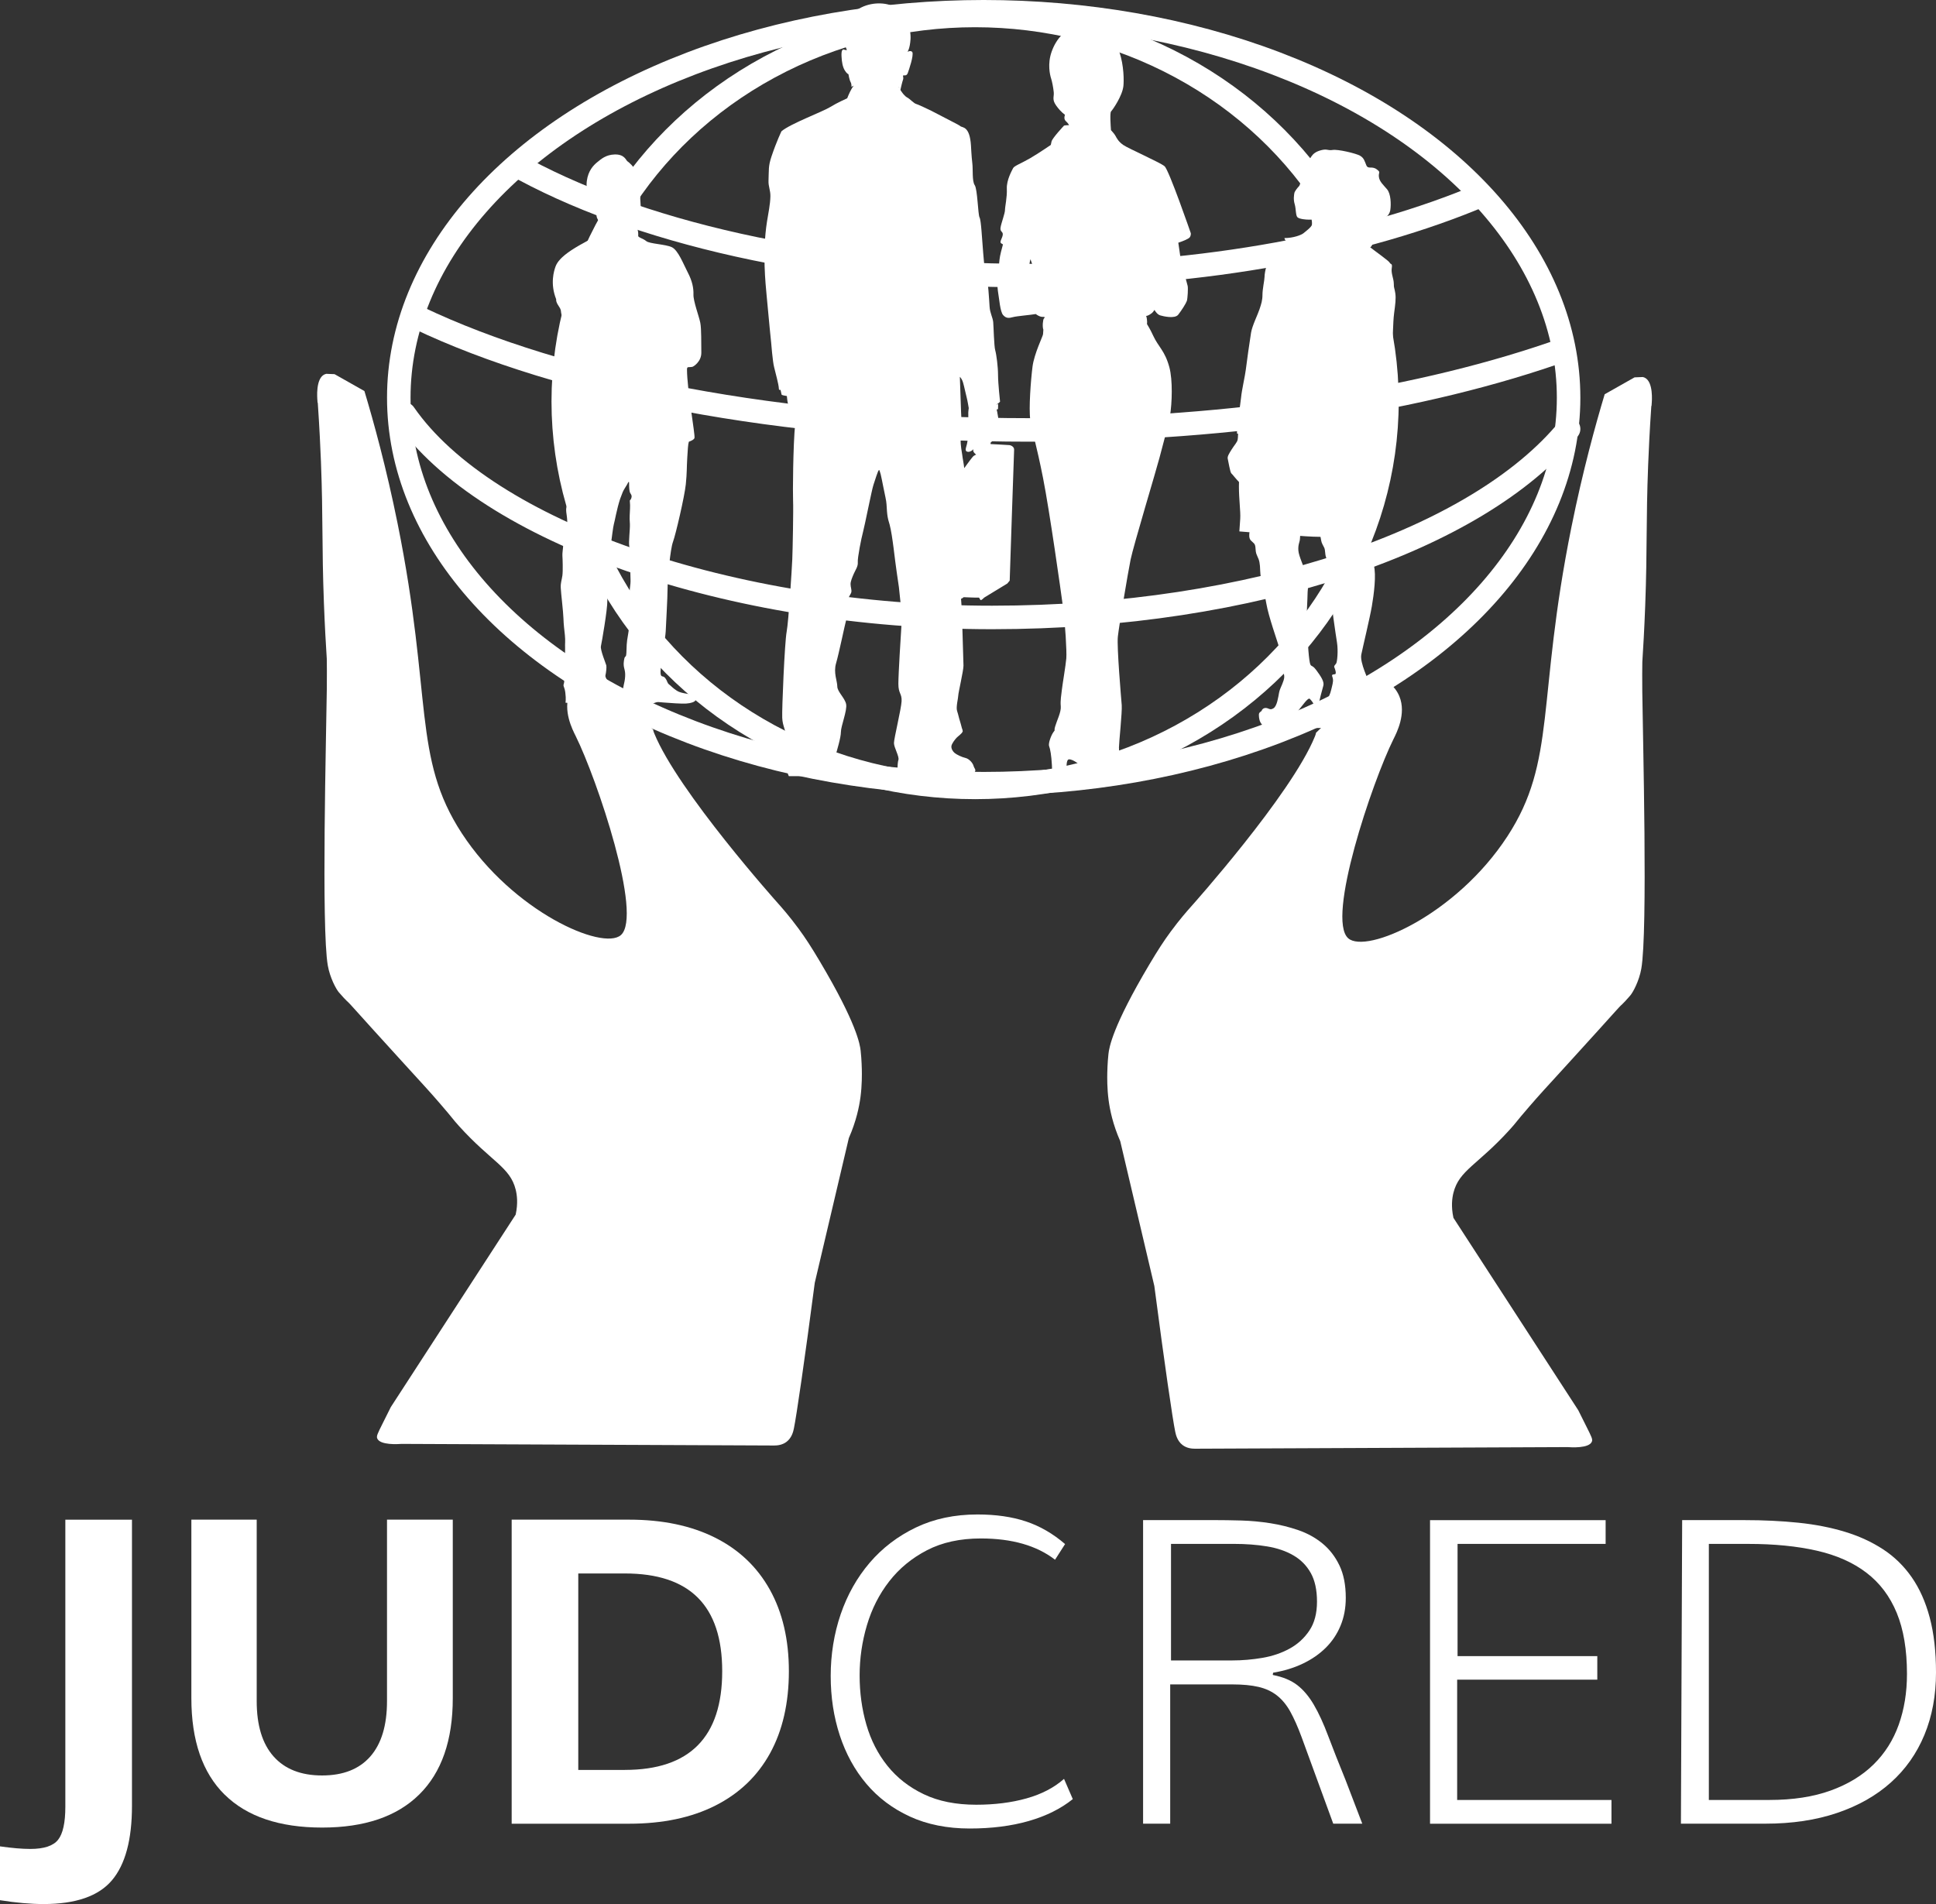 <?xml version="1.0" encoding="UTF-8"?>
<svg id="Layer_1" data-name="Layer 1" xmlns="http://www.w3.org/2000/svg" viewBox="0 0 2634.32 2591.17">
  <rect x="0" y="0" width="2634.32" height="2591.17" fill="#333333" stroke="none"/>
  <defs>
    <style>
      .cls-1 {
        fill: #fff;
      }

      .cls-2 {
        stroke-linecap: round;
      }

      .cls-2, .cls-3 {
        fill: none;
        stroke: #fff;
        stroke-miterlimit: 10;
        stroke-width: 32px;
      }
    </style>
  </defs>
  <path class="cls-1" d="m1171.06,1429.72c-.89-7.98-5.05-36.55-55.85-121.97-11.42-19.2-19.24-31.26-28.76-44.2-12.23-16.62-22.74-28.54-28.08-34.5,0,0-135.91-151.9-168.1-230.96-.6-1.46-1.34-3.36-1.68-5.31-27.02-26.62-55.48-50.37-84.55-75.23-.64-.55-1.18-1.17-1.79-1.74-8.38,4.48-21.08,12.96-27.06,27.57-9.67,23.63,3.84,49.61,8.06,58.1,29.05,58.53,91.81,244.67,61.54,271.1-24.63,21.5-146.58-31.59-216.44-138.62-67.4-103.27-39.56-184.64-87.23-420.97-15.49-76.77-32.73-139.12-45.26-180.83-13.55-7.66-27.1-15.32-40.65-22.98-3.77-.15-7.55-.3-11.32-.45-.88.19-1.7.47-2.44.83-12.07,5.74-9.87,32.1-9.5,36.04-.04,1.23.04,1.94.48,3.03,2.26,33.07,3.53,60.4,4.28,79.53,3.04,77.93,1.05,113.29,4.02,192.09,1.22,32.23,2.77,58.67,3.91,76.2.12,7.89.27,22.36.06,40.41-.73,62.54-7.64,326.28,1.34,377.11,2.98,16.85,11.38,32.25,15.11,36.54,5.07,5.83,8.95,10.04,10.82,11.73,6.13,5.53,3.39,3.68,74.61,81.76,31.1,34.09,37.36,40.74,51.61,57.22,20.11,23.25,16.76,20.56,26.45,31.28,44.1,48.76,69.31,55.56,77.02,86.35,1.78,7.09,3.4,18.55,0,34.13-56.62,87.28-113.25,174.56-169.87,261.84-1.21,2.43-5.3,10.63-10.91,21.85-7.23,14.46-8.82,17.6-7.63,20.74,3.65,9.6,28.9,7.89,33.25,7.56l506.98,2.19c4.54.01,11.21-.74,16.84-5.07,6.93-5.33,8.98-13.55,9.9-17.96,3.48-16.67,14.71-93.41,28.44-198.43l46.35-196.92c10.17-23.15,14.15-42.85,15.89-56.09,2.12-16.18,1.9-30.66,1.78-37.4,0,0-.24-13.32-1.61-25.55Z"/>
  <g>
    <path class="cls-1" d="m0,2512.68c16.27,2.32,30,3.5,41.27,3.5,18.59,0,31.18-4.16,37.77-12.48,6.59-8.32,9.87-23.34,9.87-45.02v-390.56h90.67v389.39c0,46.09-9.09,79.92-27.32,101.42-18.22,21.5-49.22,32.25-92.99,32.25-17.45,0-37.18-1.73-59.27-5.23v-73.26Z"/>
    <path class="cls-1" d="m305.71,2442.37c-30.22-29.82-45.32-73.63-45.32-131.35v-242.94h88.91v246.99c0,32.95,7.66,58.02,22.97,75.25,15.31,17.23,37.29,25.88,65.97,25.88s50.55-8.61,65.68-25.88c15.09-17.23,22.68-42.34,22.68-75.25v-246.99h89.5v242.94c0,57.36-15.2,101.02-45.61,131.06-30.41,30.04-74.48,45.02-132.24,45.02s-102.27-14.91-132.49-44.77l-.04.04Z"/>
    <path class="cls-1" d="m696.23,2068.07h159.81c45.32,0,84.27,8.14,116.81,24.41,32.54,16.27,57.43,39.91,74.7,70.9,17.23,31,25.88,68,25.88,111s-8.54,80.59-25.59,111.58c-17.05,31-41.86,54.74-74.4,71.2-32.54,16.46-71.68,24.7-117.4,24.7h-159.81v-413.79h0Zm153.99,340.57c88.35,0,132.49-44.77,132.49-134.26s-44.18-133.08-132.49-133.08h-63.36v267.35h63.36Z"/>
  </g>
  <g>
    <path class="cls-1" d="m1435.61,2122.6c-24.96-19.29-58.65-28.94-101.02-28.94-28.2,0-52.61,5.34-73.22,16.01-20.62,10.68-37.73,24.78-51.36,42.3-13.62,17.49-23.75,37.4-30.37,59.75-6.63,22.31-9.94,45.13-9.94,68.4s3.06,45.8,9.2,66.97c6.15,21.21,15.72,39.87,28.68,56.03,12.96,16.16,29.41,29.05,49.37,38.58,19.95,9.57,43.74,14.32,71.38,14.32,25.14,0,48.01-2.87,68.55-8.65,20.54-5.78,37.51-14.62,50.95-26.54l11.93,27.54c-16.27,13.07-36.23,22.97-59.86,29.78-23.63,6.81-50.51,10.23-80.59,10.23s-57.76-5.45-81.29-16.31c-23.52-10.86-43.29-25.73-59.16-44.55-15.9-18.81-27.94-40.83-36.19-65.97-8.25-25.14-12.33-52.13-12.33-80.88s4.53-57.5,13.62-84.01c9.09-26.47,22.24-49.81,39.43-69.95,17.23-20.14,38.18-36.11,62.84-47.97,24.7-11.82,52.64-17.74,83.86-17.74,24.96,0,46.98,3.17,65.97,9.5,19.03,6.33,36.74,16.6,53.2,30.78l-13.62,21.28-.04.04Z"/>
    <path class="cls-1" d="m1814.17,2481.87l-43.15-118.06c-5.12-13.81-10.23-25.29-15.31-34.5-5.12-9.17-11.15-16.49-18.15-21.98-6.99-5.49-15.31-9.35-24.96-11.63-9.65-2.28-21.57-3.42-35.75-3.42h-84.56v189.56h-36.89v-413.17h97.04c11.15,0,23.3.18,36.48.55,13.14.37,26.36,1.62,39.58,3.68,13.25,2.1,26.03,5.26,38.32,9.5,12.3,4.27,23.23,10.31,32.76,18.15,9.53,7.84,17.23,17.78,22.97,29.78,5.78,12,8.65,26.73,8.65,44.14,0,13.81-2.36,26.43-7.11,37.88-4.75,11.45-11.45,21.46-20.14,30.08-8.69,8.61-19.11,15.79-31.22,21.57-12.11,5.78-25.55,9.9-40.31,12.33-.37,1.14-.55,1.88-.55,2.28,0,.18.04.33.15.44.11.11.15.26.15.44,13.62,2.65,24.63,7.25,33.06,13.77,8.43,6.52,15.94,15.46,22.57,26.8,6.63,11.34,13.11,25.44,19.44,42.3,6.33,16.82,14.25,36.89,23.71,60.15l22.71,59.31h-39.43l-.07.04Zm-220.78-222.21h83.16c13.81,0,27.57-1.18,41.31-3.53,13.73-2.36,26.06-6.59,37.04-12.63,10.97-6.04,19.92-14.25,26.8-24.56,6.92-10.31,10.34-23.41,10.34-39.32s-2.83-28.9-8.5-39.02c-5.67-10.12-13.58-18.11-23.71-23.97-10.12-5.85-22.09-9.94-35.89-12.19-13.81-2.28-28.86-3.39-45.13-3.39h-85.41v158.63-.04Z"/>
    <path class="cls-1" d="m2192.74,2449.54v32.36h-246.88v-413.17h238.93v32.36h-201.48v152.67h190.15v32.07h-190.7v163.75h209.99v-.04Z"/>
    <path class="cls-1" d="m2288.93,2068.7h84.86c25.92,0,50.33,1.18,73.22,3.53,22.9,2.36,43.99,6.48,63.28,12.33,19.29,5.85,36.59,13.81,51.95,23.82,15.31,10.01,28.35,22.71,39.02,38.03,10.68,15.31,18.89,33.69,24.56,55.04,5.67,21.39,8.5,46.28,8.5,74.62,0,31.22-5.26,59.49-15.76,84.86-10.49,25.37-25.73,46.98-45.69,64.83-19.95,17.89-44.32,31.7-73.08,41.42-28.75,9.76-61.3,14.62-97.63,14.62h-114.93l1.69-413.17v.07Zm36.34,380.84h82.28c31.95,0,59.75-4.27,83.27-12.77,23.52-8.5,43.04-20.32,58.46-35.49,15.43-15.13,26.87-33.21,34.35-54.19,7.47-21.02,11.19-43.99,11.19-68.95,0-32.91-4.64-60.63-13.92-83.16-9.28-22.53-22.97-40.72-41.16-54.63-18.15-13.92-40.72-23.93-67.66-30.08-26.95-6.15-58.02-9.2-93.21-9.2h-53.64v348.48h.04Z"/>
  </g>
  <ellipse class="cls-3" cx="1338.51" cy="541.25" rx="795.88" ry="525.25"/>
  <ellipse class="cls-3" cx="1326.83" cy="546.31" rx="560.4" ry="525.25"/>
  <path class="cls-1" d="m1508.31,1434.08c.89-7.98,5.05-36.55,55.85-121.97,11.42-19.2,19.24-31.26,28.76-44.2,12.23-16.62,22.74-28.54,28.08-34.5,0,0,135.91-151.9,168.1-230.96.6-1.46,1.34-3.36,1.68-5.31,27.02-26.62,55.48-50.37,84.55-75.23.64-.55,1.18-1.17,1.79-1.74,8.38,4.48,21.08,12.96,27.06,27.57,9.67,23.63-3.84,49.61-8.06,58.1-29.05,58.53-91.81,244.67-61.54,271.1,24.63,21.5,146.58-31.59,216.44-138.62,67.4-103.27,39.56-184.64,87.23-420.97,15.49-76.77,32.73-139.12,45.26-180.83,13.55-7.66,27.1-15.32,40.65-22.98,3.77-.15,7.55-.3,11.32-.45.88.19,1.7.47,2.44.83,12.07,5.74,9.87,32.1,9.5,36.04.04,1.23-.04,1.94-.48,3.03-2.26,33.07-3.53,60.4-4.28,79.53-3.04,77.93-1.05,113.29-4.02,192.09-1.22,32.23-2.77,58.67-3.91,76.2-.12,7.89-.27,22.36-.06,40.41.73,62.54,7.64,326.28-1.34,377.11-2.98,16.85-11.38,32.25-15.11,36.54-5.07,5.83-8.95,10.04-10.82,11.73-6.13,5.53-3.39,3.68-74.61,81.76-31.1,34.09-37.36,40.74-51.61,57.22-20.11,23.25-16.76,20.56-26.45,31.28-44.1,48.76-69.31,55.56-77.02,86.35-1.78,7.09-3.4,18.55,0,34.13,56.62,87.28,113.25,174.56,169.87,261.84,1.21,2.43,5.3,10.63,10.91,21.85,7.23,14.46,8.82,17.6,7.63,20.74-3.65,9.6-28.9,7.89-33.25,7.56l-506.98,2.19c-4.54.01-11.21-.74-16.84-5.07-6.93-5.33-8.98-13.55-9.9-17.96-3.48-16.67-14.71-93.41-28.44-198.43l-46.35-196.92c-10.17-23.15-14.15-42.85-15.89-56.09-2.12-16.18-1.9-30.66-1.78-37.4,0,0,.24-13.32,1.61-25.55Z"/>
  <path class="cls-2" d="m2134.39,583.72c-123.12,150.23-427.93,256.55-784.45,256.55s-688.42-116.02-799.83-276.91"/>
  <path class="cls-3" d="m2016.6,265.34c-160.79,68.05-377.23,109.73-615.29,109.73-284.79,0-538.64-59.66-703.29-152.74"/>
  <path class="cls-3" d="m2129.31,475.35c-190.31,68.05-446.49,109.73-728.25,109.73-337.07,0-637.52-59.66-832.4-152.74"/>
  <path class="cls-1" d="m1134.33,1058.09c1.86-.9,3.52-2.17,4.43-4.05,2.74-5.63-1.64-12.39-3.83-15.77-2.18-3.38.55-4.51,2.19-10.7,1.64-6.19,7.11-23.66,7.11-31.54s8.75-29.28,7.11-37.73c-1.64-8.45-12.03-16.89-12.03-24.21s-5.47-18.59-1.64-31.54c3.83-12.96,12.03-52.95,13.67-58.58,1.64-5.63,2.73-15.2,2.19-23.09-.55-7.89,4.38-11.83,4.92-15.21.55-3.38-1.09-6.75-1.09-10.7s2.19-9.01,4.37-14.08c2.19-5.07,6.02-10.14,5.47-15.77-.55-5.63,4.92-33.23,7.11-41.11,2.19-7.88,12.03-58.01,14.22-64.21,2.19-6.2,6.01-19.71,7.65-20.27.42.09,1.2,2.39,2.17,5.97,2.01,8.4,4.69,23.58,6.58,31.76,1.48,6.42,1.52,12.01,1.94,17.95.02.34.04.68.08,1.03.37,4.69,1.04,9.62,2.9,15.37.19.84.44,1.67.72,2.49,4.02,15.08,7.09,48.61,9.67,65.09.84,5.34,1.87,12.26,2.88,19.77,1.29,12.16,2.51,23.71,3.44,32.57.39,6.25.53,11.91.24,16.36-1.09,16.9-4.38,69.27-4.38,82.79s4.92,12.95,4.38,23.65c-.55,10.7-10.39,50.69-10.39,56.89s7.66,18.58,6.02,23.09c-1.64,4.51-1.42,23.67-1.42,23.67,4.92-2.25,89.13.56,93.51.56,1.34,0,2.62.29,3.83.76,3.38-1.46,6.17-5.86,7.98-8.65,2.19-3.38-.55-4.51-1.64-8.45-1.09-3.94-6.02-9.58-10.93-10.7-4.92-1.12-12.03-4.51-14.76-6.76-2.73-2.25-4.92-6.2-4.38-9.57.55-3.38,4.92-9.01,7.11-11.27,1.96-2.02,6.94-5.37,7.99-8.07.28-.15.38-.46.21-.94,0-1.16-.47-2.51-1.06-3.94-.84-3.26-2.14-8.15-3.77-13.33-.87-3.58-1.94-7.54-2.84-10.32-1.63-5.07,1.65-17.46,1.65-20.84s7.11-33.8,7.11-40.55-1.64-49-1.64-55.19c0-5.25-.78-25.87-1.69-35.81,1.1-.18,3.6-2.2,3.6-2.2,0,0,19.69.85,20.51.56.82-.28,1.64,3.1,2.73,3.38,1.09.28,4.65-3.38,4.65-3.38l31.44-19.15,3.28-3.94s5.74-174.03,6.01-177.98c.27-3.94-3.82-6.2-6.56-6.48-2.74-.28-25.43-1.4-25.43-1.4,0,0-.02-.74-.07-1.86,4.28-3.3,3.2-5.88,4.73-7.71,1.64-1.97,3.55-5.07,5.46-7.61,1.91-2.54.55-7.89,1.09-9.86.54-1.92-2.29-17.68-2.95-20.07l1.83-.37.18-7.03s-.87.36-2.58.88c3.65-2.15,5.16-4.11,5.16-4.11,0,0-2.73-24.78-2.73-36.05s-2.19-28.16-3.83-33.79c-1.64-5.63-2.19-32.1-2.74-38.3-.55-6.19-4.38-12.39-4.92-20.84-.55-8.44-2.18-37.17-4.38-42.8-2.19-5.63-2.73-11.83-4.37-30.97-1.64-19.15-2.73-43.93-4.92-47.88-2.19-3.94-2.74-38.3-6.56-43.93-3.83-5.63-2.19-21.4-3.28-29.85-1.09-8.45-1.84-24.08-1.84-24.08-1.64-26.61-11.69-24.29-14.15-26.19-2.46-1.9-4.51-2.75-10.46-5.91-5.95-3.17-24.4-12.68-28.91-15-4.51-2.32-19.48-9.29-21.53-9.71-2.05-.42-9.03-7.18-10.67-8.03-1.64-.84-4.51-2.11-9.43-9.5-.14-.22-.32-.41-.47-.61-.1-.43-.21-.81-.34-1.15.61-2.7,2.46-10.66,3.48-13.44,1.23-3.38-.82-5.49.41-5.92s4.51,1.27,6.15-3.38c1.64-4.65,8.2-23.66,6.15-28.3,0,0-1.65-2.96-6.56-.42,0,0,3.28-4.23,4.1-17.32.81-13.09-4.92-47.31-41.01-48.57-15.6-.55-38.14,5.92-47.17,27.88,0,0-4.92,23.65,1.64,35.48,0,0-1.64.42-3.69-.42-2.05-.85-4.1.42-3.69,8.87.41,8.45,1.64,14.78,4.51,19.43,2.87,4.65,4.92,5.07,4.92,5.07,0,0,1.23,7.61,2.87,10.56,1.64,2.95,1.23,6.75,1.23,6.75,0,0,.11-.27.37-.7-.24.43-.37.7-.37.7.94-.68,1.98-1.22,3.06-1.72-3.64,4.59-7.01,12.59-8.29,15.81-.17-.04-.17-.04-.17-.04l.15.08c-.33.85-.52,1.36-.52,1.36,0,0-13.08,5.68-23.33,12.01-10.25,6.33-53.66,22.43-66.1,32.84,0,0-6.54,13.32-13.56,34.19-4.61,13.72-3.47,18.13-4.1,33.24-.31,7.59,2.72,12.95,2.56,21.11-.21,11.15-2.82,22.92-4.61,34.3-6.67,42.22-1.92,85.12-.51,100.79,3.07,34.3,6.14,63.86,6.14,63.86,0,0,2.05,26.39,4.1,33.77,2.05,7.38,6.15,24.8,6.15,26.39s.51,4.22.51,4.22c0,0,.78.07,2.05.17.28,1.13.72,3.08,1.4,6.4.12.54,3.4,1.39,7.17,1.91.13,1.08.43,3.52.61,5.53.34,3.87,1.93,8.2,3.41,13,1.55,5.04,3.86,17.69,5,18.16.38.16,1.28.57,2.32.99-2.96,29.24-3.37,95.37-2.87,105.11.55,10.7-.55,67.02-1.09,79.41-.55,12.39-4.92,83.91-7.66,98.56-2.74,14.64-6.56,105.88-6.02,117.15.55,11.26,4.38,15.21,4.92,24.21.55,9.01,3.83,20.28,4.38,28.16.55,7.89-.55,15.21-2.19,18.03-1.05,1.8.59,6.13,1.9,9.02,1,0,47.55,0,49.72-.56,1.65-.42,7.33-.2,11.2,2.34Zm196.09-473.48s1.09-.28,1.37,1.97c0,.03,0,.08,0,.11-.62.14-1.14.26-1.47.35.05-.81.08-1.62.1-2.43Zm-19.95-63.92c1.64,5.63,3.82,16.33,4.92,20.28,1.09,3.94,2.73,14.08,2.73,14.08,0,0,.04.01.1.03-.07.46-.91,6.01-.65,8.98.27,3.1-.82,12.39.82,17.18,1.64,4.79-1.64,15.77-2.19,20.56-.55,4.79-3.82,10.7-1.09,12.39,2.73,1.69,6.29,0,8.2-1.69.25-.22.56-.66.9-1.25.02.97.08,1.92.19,2.67.27,1.97,3.83,4.78,3.83,4.78,0,0-1.09.28-3.28,1.69-1.47.95-8.47,10.5-12.92,16.69-.49-5.63-2.24-13.43-2.67-17.82-.3-3.04-2.69-13.59-2.1-21.68.18-2.54,2.3-3.27,2.29-5.27,0-3.41-.67-14.84-.67-14.84,0,0-.61-3.26-1.16-17.34-.55-14.08-1.63-47.31-1.63-47.31,0,0,2.73,2.25,4.38,7.89Zm-86.28-400.6c-.34-.39-.59-.54-.59-.54-.42-.54-.91-1.06-1.46-1.55.89.69,1.58,1.4,2.05,2.1Z"/>
  <path class="cls-1" d="m1454.72,1033.38c6.03,0,15.08,7.76,18.84,11.65,3.78,3.88,3.02,4.66,5.28,7.76,1.54,2.12,9.39,4.23,19.24,5.36,4.61-.53,9.64-.85,14.69-.85,5.61,0,11.58.3,16.98.85,9.83-1,17.69-2.86,17.69-5.36,0-3.88-13.57-10.1-23.37-12.42,0,0-1.51-17.09-1.51-23.3s4.53-48.15,3.78-57.46c-.76-9.32-6.79-79.21-5.28-93.19,1.51-13.98,13.57-86.2,17.35-104.84,3.77-18.64,35.44-123.47,39.2-138.23,3.77-14.76,12.71-46.7,14.32-56.69,3.02-18.64,3.86-49.55-.75-66.78-6.03-22.52-15.08-27.96-21.87-42.72-4.64-10.11-7.52-14.02-8.64-16.23.67-3.82-.53-10.35-1.14-10.92,1.53-.21,2.94-.67,4.54-1.7,3.52-2.26,4.31-2.66,6.8-6.53,1.49,2.47,4.28,6.36,7.86,7.42,3.95,1.16,19.79,5.05,24.5-.97,4.72-6.02,10.56-15.34,11.69-18.64,1.12-3.3,1.88-17.47,1.12-20.58-.75-3.11-5.65-21.16-7.16-25.05-1.37-3.53-4.92-29.08-5.55-33.66,6.68-2.19,13.9-5.2,15.48-7.24,2.01-2.59,1.51-5.7,1.51-5.7,0,0-29.65-85.94-35.68-91.11-6.04-5.18-49.76-24.33-56.3-29-6.54-4.66-8.54-8.8-10.55-12.43-1.1-1.99-3.57-5.06-6.07-7.69-.43-5.46-1.72-23.58.13-25.49,2.19-2.25,15.31-21.03,16.77-34.55,1.45-13.52.73-83.38-51.05-82.63-27.72.4-40.84,19.53-46.67,36.06-5.83,16.53-2.19,31.55-.73,36.05,1.46,4.51,2.92,12.02,3.65,18.78.73,6.76-2.92,9.77,3.64,18.78,6.56,9.01,11.67,12.02,11.67,12.02,0,0-2.19,5.26.73,8.26l2.91,3,2,2.88c-3.26.1-5.72.27-6.86.55,0,0-16.08,17.08-17.09,21.75l-1.01,4.66s-16.59,11.39-28.15,18.12c-11.56,6.73-21.62,10.35-23.13,13.46-1.51,3.11-9.05,16.05-8.54,27.96.51,11.91-2.51,24.33-2.51,29s-5.03,17.6-6.03,23.81c-1.01,6.21,3.52,5.18,3.01,9.84-.5,4.66-4.52,9.32-2.51,11.39.36.37,1.34,1,2.78,1.76-.94,3.36-4.33,15.82-4.66,20.5-.38,5.44-4.15,31.84-2.26,42.71,1.88,10.87,3.01,28.35,7.16,33,4.15,4.67,7.91,4.27,13.57,2.72,4.88-1.34,24.35-2.97,30.81-4.14.58.45,1.2.89,1.86,1.29,5.03,3.11,7.54,2.59,10.05,2.59,0,0-.06.68-.17,1.79-.24.07-.44.16-.58.28-1.42,1.22-2.39,11.38-.82,15.37-.26,3.01-.43,5.41-.43,6.11,0,2.33-12.06,26.4-14.33,44.26-2.27,17.86-5.28,56.69-3.02,72.22,2.27,15.53,8.3,33.39,17.35,79.21,9.04,45.82,24.13,152.98,27.14,175.51,3.01,22.52,5.27,60.57,4.52,69.89-.75,9.32-5.27,35.72-6.03,42.72-.75,6.98-2.27,14.75-1.51,22.52.75,7.76-5.28,19.41-7.54,27.18-2.26,7.76.75,3.88-2.26,7.76-3.01,3.88-7.54,15.53-6.03,19.41,1.5,3.88,3.02,12.42,3.77,25.63.67,11.83.14,16.17.02,16.94h21.06c-.22-1.49-3.56-24.71,2.29-24.71Zm-44.91-647.71c-1.03-.07-2.34.11-3.72.43-3.4.78-7.54.38-7.91-.78-.38-1.17,1.88-14.76,1.88-18.64,0-3.64,1-9.97,2.05-13.96,2.79,7.5,6.05,16.83,7.13,22.11.78,3.84.87,7.44.58,10.84Z"/>
  <path class="cls-1" d="m1824.73,991c.7-.1,1.29-.21,1.66-.35,3.88-1.44,11.35-21.68,14.04-25.73,2.68-4.05,3.88-9.54,5.37-7.23,1.5,2.31.6,6.07.6,10.41s-.89,11.28-.6,17.06c.19,3.59.72,4.84,1.09,5.27.11-.17.17-.22.17-.22l6.19-.13s-5.37-23.71,0-35.85c5.38-12.15,8.96-21.4,9.26-24.87.29-3.47-12.54-27.18-10.15-38.75,2.39-11.56,11.65-50.02,14.33-65.64,2.69-15.61,6.27-42.79,2.69-55.52-3.58-12.72-9.85-24.58-10.15-34.7-.1-3.4-.16-5.64-.21-7.14,2.37-.34,4-.68,4.69-.96,0,0,5.97-35.28,7.76-47.42,1.79-12.15,4.77-31.81,7.17-44.53,1.45-7.77,2.02-27.77,1.43-44.71.54-3.9,6.23-45.3,8.13-56.69,1.99-11.95,1.99-13.88,3.58-25.06,1.59-11.18-.4-8.49,1.19-18.12,1.59-9.64.8-8.09,1.59-18.89.8-10.8.8-32.39,2.39-44.73,1.59-12.34,2.79-20.05,1.59-27.76-1.19-7.71-1.99-6.17-1.99-12.72s-3.98-14.26-2.78-21.21c1.19-6.94-1.59-4.62-2.79-7.32-1.09-2.45-19.6-15.42-26.55-20.94,1.59-.96,2.12-2.07,3.07-4.12,1.59-3.47,4.38-13.11,7.17-10.41,0,0,.83,1.61.77,3.38.84-2.57,1.38-6.19-1.57-7.62,0,0-.79-3.47,4.38-.77,5.17,2.7,9.15,0,8.76-2.7,0,0-6.37,6.94-10.75-3.08,0,0-2.78-6.94,2.79-10.79,5.57-3.86,11.54-6.94,12.74-14.65,1.19-7.71.8-21.98-4.38-28.15-5.18-6.17-10.35-10.41-11.15-16.96-.79-6.55,3.19-5.79-3.18-10.41-6.37-4.63-11.55.39-13.93-5.39-2.39-5.79-3.18-10.03-8.76-13.11-5.57-3.08-29.85-8.87-37.01-7.71-7.16,1.16-7.16-1.93-15.92.38-14.62,3.86-13.93,12.34-21.49,22.75,0,0-2.39,8.87-5.18,11.56-2.79,2.7-2.39,6.17-1.59,7.71.79,1.54-.4,5.78-1.99,7.33-1.59,1.54-5.57,6.55-5.97,8.87-.39,2.32-1.59,8.49.4,15.04,1.99,6.55,1.2,15.81,3.98,18.12,2.79,2.31,11.15,3.09,15.12,3.09h3.98s.8,3.85.4,6.94c-.4,3.08-8.76,9.25-11.54,11.57-2.79,2.31-13.54,6.55-25.88,6.55,0,0,.8,4.63,4.38,4.24,0,0-11.54,5.78-19.51,11.18-7.96,5.4-4.38,10.03-4.77,12.34-.4,2.31-3.59,8.1-4.78,11.56-1.19,3.47-2.39,10.03-2.39,13.88s-2.79,16.19-2.79,23.9-1.59,12.34-3.98,19.66c-2.39,7.33-9.95,22.36-11.55,32-1.59,9.64-6.37,43.18-7.16,50.51-.8,7.32-5.57,28.14-6.37,37.4-.79,9.25-6.37,40.48-5.57,49.35,0,0,.56.17,1.53.44-.27.8-.1,4.62-.65,7.84-.63,3.69-4.45,7.38-8.09,13.22-3.65,5.84-6.19,9.83-5.4,12.91.79,3.07,3.18,18.45,4.92,19.83,1.25.99,6.05,7.36,10.39,11.73-.07,2.24-.11,4.25-.11,5.93,0,17.93,2.39,34.12,1.79,43.95-.6,9.83-1.19,17.35-1.19,17.35,0,0,5.35.45,13.81,1.12-.42,2.4-1.07,8.11,1.72,11.03,3.58,3.76,5.67,4.04,6.27,8.96.6,4.92,0,7.23,2.69,12.72,2.69,5.5,3.58,9.25,3.88,20.24.29,10.99,5.37,26.89,8.36,44.24,2.99,17.35,14.33,49.16,17.91,61.01,3.58,11.85,5.07,15.61,5.07,17.06s-2.98,3.18-2.39,8.38c.6,5.21,5.67,9.25,2.99,17.64-2.68,8.38-5.07,10.99-6.27,17.06-1.19,6.07-2.68,17.93-7.46,21.11-4.78,3.18-6.57,0-10.15-.29-3.58-.29-5.67,2.02-5.97,3.47-.29,1.44-3.88,2.02-3.88,5.49s0,17.93,15.22,17.35c15.23-.58,29.26-2.32,29.26-2.32,0,0,5.37-16.19,9.85-21.4,4.48-5.2,12.54-17.35,14.93-15.03,2.39,2.32,5.97,6.94,6.27,10.41.09,1.06-.07,3.14-.31,5.57-1.73.88-3.34,1.47-4.47,1.37-3.28-.29-7.46-4.05-7.76-.29-.3,3.76-1.19,4.63,1.79,8.68,2.98,4.04.89,3.76,3.88,8.68,2.19,3.6,1.5,5.03,4.38,5.53,1.04-.17,2.53-.23,4.76-.23,7.88,0,27.54-.71,33.98.25Zm-43.11-93.17c-1.79-12.43-3.28-45.11-3.59-53.2-.29-8.1,1.2-30.94,1.2-37.3s2.39-11.28-1.2-23.71c-3.58-12.44-10.75-26.31-11.34-34.41-.6-8.1,1.79-11.28,2.09-15.32.11-1.58.23-3.21.34-4.61,2.69.19,5.37.38,8.02.56,6.57.45,13.18.68,19.67.74.37,1.88.72,3.74.93,5.04.6,3.76,2.69,6.65,4.18,9.83,1.5,3.18.89,8.97,2.39,12.73,1.5,3.76,2.09,11.28,4.18,19.08,2.08,7.8,2.08,23.71,2.39,33.54.3,9.83,6.57,52.34,8.36,63.61,1.79,11.28.3,26.6-1.19,28.63-1.5,2.03-3.29,3.18-2.4,5.21.9,2.02,3.29,8.67.9,9.25-2.39.58-5.07-.29-3.58,3.76,1.49,4.04.89,7.23-.6,13.3-1.49,6.07-2.39,10.7-5.68,15.62-3.28,4.92-7.46,8.96-9.85,10.99-.55.47-1.38,1.12-2.35,1.84-.02-1.36-.03-2.5-.03-3.29,0-5.49,5.07-21.69,6.27-26.89,1.19-5.2-2.99-11.86-9.85-21.11-6.86-9.25-7.46-1.44-9.25-13.88Z"/>
  <path class="cls-1" d="m811.89,955.96c.25-.03.49-.04.71,0,0,0,0,0,0,0,1.7.3,8.17,1.45,16.05.87,2.26-.17,4.05-.48,5.47-.87,3.54-.97,4.76-2.45,4.96-3.48.28-1.45-.84-6.67-2.25-8.41-1.41-1.75-7.61-2.61-10.71-5.52-3.1-2.9-5.35-4.35-4.23-5.22,1.13-.87,4.23-3.49,4.8-5.51.56-2.03-3.67-5.81-2.82-9,.85-3.19,1.69-11.02,1.13-13.34-.56-2.32-8.45-21.18-7.32-26.11,1.13-4.93,9.02-50.49,8.73-62.09-.28-11.61,3.1-44.68,3.38-59.48.07-3.45.44-8.16,1.01-13.45,1.58-11.53,3.5-28.04,4.53-31.23,1.08-3.33,3.9-20.17,8.46-34.15,1.18-3.22,2.4-6.41,3.55-9.28.84-1.82,1.72-3.5,2.64-4.93,2.55-3.94,4.09-6.73,5.04-8.68.6-.43.97-.31.97.75,0,2.32,0,8.71.84,12.19.84,3.48,3.66,4.35,2.26,8.7-1.41,4.35-2.54,1.45-1.97,5.8.56,4.35,0,12.19-.28,17.99-.28,5.8,0,3.77.28,11.61.28,7.83-1.97,24.08-.84,30.47,1.13,6.38,3.38,8.12,3.1,14.51-.28,6.38-3.66,4.64-2.53,12.19,1.13,7.54.84,10.73,1.13,18.57.28,7.83-1.69,12.47-1.41,22.63.28,10.16,1.13,35.4-1.69,50.49-2.82,15.09-1.97,17.41-2.54,26.4-.56,9-1.97,1.16-3.38,11.03-1.41,9.86,2.26,10.73,1.69,20.89-.56,10.15-3.39,13.92-3.39,23.5,0,6.43-.12,9.97-.21,11.61-.01.24-.02.43-.03.59-.02.38-.04.56-.04.56,0,0,.04,0,.07,0,1.43-.03,37.23-.67,41.9.3.79.16,1.93-.39,3.31-.87,1.1-.38,2.36-.71,3.73-.58.83.08,3.35.31,6.75.58,9.19.75,24.83,1.87,31,1.45,3.56-.24,6.18-.8,8.11-1.45,2.65-.89,3.96-1.94,4.29-2.62.56-1.16-.84-5.8-3.66-7.54-2.81-1.74-15.21-1.74-21.41-5.81-6.2-4.06-7.33-6.09-10.43-8.41-3.1-2.33-1.97-4.07-5.35-8.71-3.38-4.65-6.48.58-6.48-8.7s6.76-47.3,7.04-54.84c.28-7.55,2.54-45.84,2.54-58.9s3.66-53.1,7.33-62.96c3.66-9.86,15.77-61.8,17.47-78.34,1.69-16.54,1.13-22.34,1.97-35.98.69-11.13,1.01-18.33,2.18-22.05,4.05-1.45,7.18-3.14,7.68-5.2,1.05-4.35-10.2-66.18-10.2-93.19,0-4.57,2.24-2.42,7.4-3.56,1.23-.27,12.37-6.86,12.09-19.63-.29-12.77.28-31.62-1.41-40.33-1.69-8.71-9.58-29.31-9.3-38.3.29-8.99-1.69-18.57-7.6-29.88-5.91-11.32-13.17-30.63-21.91-34.69-8.74-4.06-30.21-4.48-34.72-8.25-4.51-3.77-11.27-4.93-10.99-7.25.22-1.78.15-6.03-1.11-9.32.11.1.18.15.18.15,0,0-3.57-13.27-2.82-14.81.76-1.55,6.38-5.03,7.14-9.68.75-4.64-1.13-16.64-.38-20.12.75-3.48.75-8.9-1.13-11.22-1.88-2.33-1.88-15.48-4.88-22.44-3.01-6.96-9.77-12.77-11.64-13.93-1.88-1.16-3.76-9.67-17.28-9.28-12.02.34-18.41,6.19-23.67,10.44-5.26,4.26-12.39,11.61-14.27,25.53-1.88,13.93,4.88,30.56,7.88,35.98,3.01,5.42,4.88,5.8,5.26,10.83.38,5.03,2.63,6.19,3.38,8.9.75,2.71,2.63,3.87,3,5.03,0,0-3.76,8.42-3.76,10.74v2.32s-23.38,11.61-36.9,20.6c-13.52,8.99-19.16,15.95-21.41,22.05-2.25,6.09-7.6,23.5.85,44.68,0,0-.85,2.9,3.1,8.71,3.94,5.81,3.1,6.39,3.66,9.86.57,3.48,3.38,12.77,5.92,19.15,2.53,6.38,5.35,7.84,5.63,10.15.29,2.32.56,11.02.29,14.8-.29,3.77-1.06,14.06-.29,21.76,1.42,14.05-.56,38.17-1.21,46.58-1.31,16.94-1.97,22.37-1.97,22.37,0,0-2.09,10.32.66,16.27-.77,2.36.54,8.81,0,10.17-1.97,4.93.84,2.99,1.69,6.76.84,3.77-1.97,11.03-1.69,17.12.28,6.1-1.97,11.32-1.13,17.12.85,5.8.29,10.16,0,15.67-.28,5.51-1.69,5.51-.56,7.54,1.13,2.03.56,6.1.56,8.13s-1.4,5.8-.84,9.86c.56,4.06-.56,5.22.84,8.13,1.41,2.9,1.97,3.19.85,7.26-1.13,4.06-1.97,5.8-1.97,9.28s1.13,8.13,1.41,13.34c.28,5.23.28,5.52-1.69,11.9-1.97,6.39-3.39,15.96-3.66,22.05-.29,6.1-1.41,11.31-1.13,15.09.28,3.77.84,20.31,0,26.69-.84,6.39-2.53,9.58-2.26,16.83.29,7.25,3.39,32.21,3.66,41.49.29,9.28,1.13,14.51,1.97,22.92.85,8.41,0,11.03.28,17.41.28,6.38-.84,17.11-.28,18.86.56,1.74,1.69,5.22,1.41,13.06-.29,7.83-1.97,7.83-2.26,13.06-.28,5.22-1.97,4.64-.28,8.7,1.69,4.07,1.97,9.29,2.25,13.06.22,2.93-.07,6.01-.21,7.25-.01.13-.03.24-.04.32-.02.16-.03.27-.03.27,0,0,.05,0,.07,0,.68.07,14.09,1.44,37.96,1.44.74,0,2.74-1.52,4.36-1.74Z"/>
</svg>